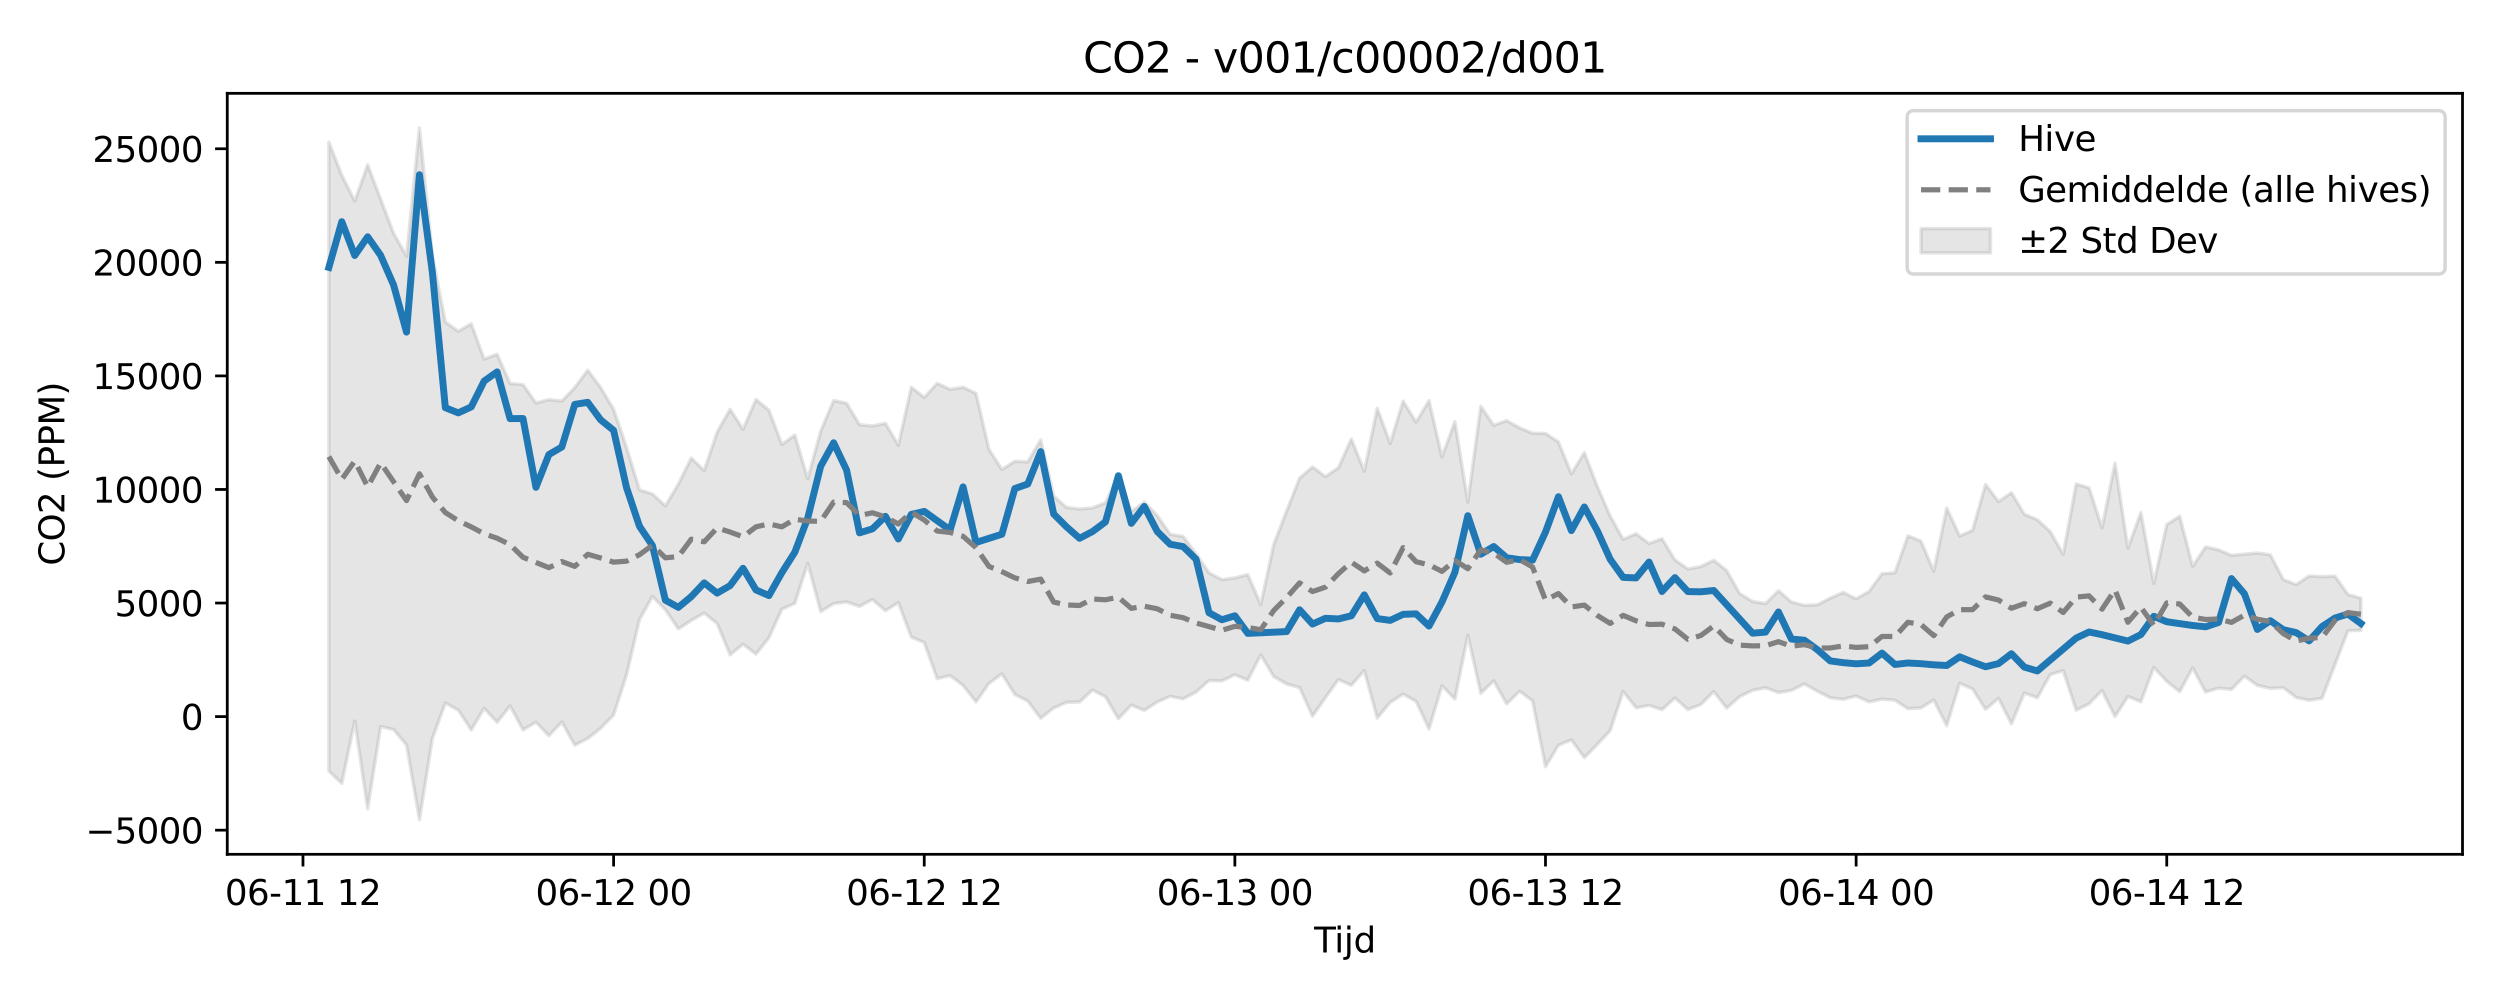 <?xml version="1.0" encoding="utf-8" standalone="no"?>
<!DOCTYPE svg PUBLIC "-//W3C//DTD SVG 1.1//EN"
  "http://www.w3.org/Graphics/SVG/1.1/DTD/svg11.dtd">
<svg xmlns:xlink="http://www.w3.org/1999/xlink" width="720pt" height="288pt" viewBox="0 0 720 288" xmlns="http://www.w3.org/2000/svg" version="1.1">
 <defs>
  <style type="text/css">*{stroke-linejoin: round; stroke-linecap: butt}</style>
 </defs>
 <g id="figure_1">
  <g id="patch_1">
   <path d="M 0 288 
L 720 288 
L 720 0 
L 0 0 
z
" style="fill: #ffffff"/>
  </g>
  <g id="axes_1">
   <g id="patch_2">
    <path d="M 65.45 246.04 
L 709.2 246.04 
L 709.2 26.88 
L 65.45 26.88 
z
" style="fill: #ffffff"/>
   </g>
   <g id="FillBetweenPolyCollection_1">
    <defs>
     <path id="m13aaf5b1a1" d="M 94.711 -247.084 
L 94.711 -65.918 
L 98.439 -62.377 
L 102.166 -80.333 
L 105.894 -55.052 
L 109.622 -78.747 
L 113.349 -77.89 
L 117.077 -73.462 
L 120.804 -51.922 
L 124.532 -75.314 
L 128.259 -85.537 
L 131.987 -83.473 
L 135.715 -77.763 
L 139.442 -84.006 
L 143.17 -79.97 
L 146.897 -84.716 
L 150.625 -77.764 
L 154.352 -80.022 
L 158.08 -76.121 
L 161.807 -80.06 
L 165.535 -73.392 
L 169.263 -75.325 
L 172.99 -78.253 
L 176.718 -82.076 
L 180.445 -93.628 
L 184.173 -109.582 
L 187.9 -116.199 
L 191.628 -112.401 
L 195.356 -106.861 
L 199.083 -109.323 
L 202.811 -111.422 
L 206.538 -108.403 
L 210.266 -99.4 
L 213.993 -102.468 
L 217.721 -99.605 
L 221.448 -104.348 
L 225.176 -112.559 
L 228.904 -114.226 
L 232.631 -125.763 
L 236.359 -111.861 
L 240.086 -114.158 
L 243.814 -114.635 
L 247.541 -113.351 
L 251.269 -115.337 
L 254.997 -112.126 
L 258.724 -114.434 
L 262.452 -104.517 
L 266.179 -102.96 
L 269.907 -92.546 
L 273.634 -93.426 
L 277.362 -90.605 
L 281.089 -85.852 
L 284.817 -91.156 
L 288.545 -93.935 
L 292.272 -88 
L 296 -86.084 
L 299.727 -81.133 
L 303.455 -84.089 
L 307.182 -85.719 
L 310.91 -85.806 
L 314.638 -89.26 
L 318.365 -87.35 
L 322.093 -81.02 
L 325.82 -84.928 
L 329.548 -83.389 
L 333.275 -85.815 
L 337.003 -87.47 
L 340.73 -86.709 
L 344.458 -88.673 
L 348.186 -92.017 
L 351.913 -91.918 
L 355.641 -93.65 
L 359.368 -92.106 
L 363.096 -99.384 
L 366.823 -93.152 
L 370.551 -91 
L 374.279 -89.979 
L 378.006 -81.743 
L 381.734 -87.083 
L 385.461 -92.281 
L 389.189 -90.618 
L 392.916 -94.88 
L 396.644 -81.193 
L 400.371 -85.711 
L 404.099 -88.088 
L 407.827 -86.03 
L 411.554 -78.039 
L 415.282 -90.488 
L 419.009 -86.664 
L 422.737 -105.007 
L 426.464 -88.302 
L 430.192 -91.924 
L 433.92 -85.277 
L 437.647 -88.922 
L 441.375 -86.153 
L 445.102 -67.174 
L 448.83 -73.383 
L 452.557 -74.892 
L 456.285 -69.812 
L 460.012 -73.576 
L 463.74 -77.588 
L 467.468 -88.86 
L 471.195 -84.129 
L 474.923 -84.845 
L 478.65 -83.608 
L 482.378 -86.991 
L 486.105 -83.638 
L 489.833 -85.095 
L 493.561 -88.839 
L 497.288 -84.049 
L 501.016 -87.36 
L 504.743 -89.186 
L 508.471 -89.91 
L 512.198 -88.537 
L 515.926 -89.158 
L 519.653 -91.02 
L 523.381 -88.941 
L 527.109 -87.038 
L 530.836 -86.593 
L 534.564 -87.544 
L 538.291 -85.847 
L 542.019 -86.647 
L 545.746 -86.333 
L 549.474 -83.908 
L 553.202 -84.115 
L 556.929 -86.384 
L 560.657 -78.989 
L 564.384 -91.227 
L 568.112 -89.542 
L 571.839 -83.698 
L 575.567 -86.874 
L 579.294 -79.53 
L 583.022 -88.419 
L 586.75 -87.036 
L 590.477 -93.706 
L 594.205 -94.864 
L 597.932 -83.464 
L 601.66 -85.297 
L 605.387 -89.111 
L 609.115 -81.626 
L 612.843 -87.419 
L 616.57 -85.896 
L 620.298 -95.778 
L 624.025 -91.775 
L 627.753 -88.793 
L 631.48 -95.64 
L 635.208 -88.687 
L 638.935 -89.819 
L 642.663 -89.436 
L 646.391 -93.258 
L 650.118 -90.607 
L 653.846 -89.743 
L 657.573 -89.959 
L 661.301 -87.125 
L 665.028 -86.317 
L 668.756 -86.894 
L 672.484 -96.61 
L 676.211 -106.344 
L 679.939 -106.469 
L 679.939 -115.722 
L 679.939 -115.722 
L 676.211 -116.786 
L 672.484 -122.058 
L 668.756 -121.923 
L 665.028 -122.112 
L 661.301 -119.626 
L 657.573 -121.109 
L 653.846 -128.236 
L 650.118 -128.733 
L 646.391 -128.402 
L 642.663 -128.068 
L 638.935 -129.637 
L 635.208 -130.486 
L 631.48 -124.897 
L 627.753 -139.328 
L 624.025 -136.921 
L 620.298 -119.97 
L 616.57 -140.374 
L 612.843 -130.153 
L 609.115 -154.627 
L 605.387 -136 
L 601.66 -147.479 
L 597.932 -148.599 
L 594.205 -128.343 
L 590.477 -134.89 
L 586.75 -138.319 
L 583.022 -139.885 
L 579.294 -146.1 
L 575.567 -143.522 
L 571.839 -148.479 
L 568.112 -135.285 
L 564.384 -133.621 
L 560.657 -141.666 
L 556.929 -123.486 
L 553.202 -132.225 
L 549.474 -133.659 
L 545.746 -123.028 
L 542.019 -122.77 
L 538.291 -117.657 
L 534.564 -115.537 
L 530.836 -117.383 
L 527.109 -115.732 
L 523.381 -113.814 
L 519.653 -113.663 
L 515.926 -114.634 
L 512.198 -117.864 
L 508.471 -114.157 
L 504.743 -114.784 
L 501.016 -117.046 
L 497.288 -123.642 
L 493.561 -126.641 
L 489.833 -124.828 
L 486.105 -124.122 
L 482.378 -126.747 
L 478.65 -132.857 
L 474.923 -131.445 
L 471.195 -134.278 
L 467.468 -132.677 
L 463.74 -139.334 
L 460.012 -147.962 
L 456.285 -157.642 
L 452.557 -151.518 
L 448.83 -160.73 
L 445.102 -163.168 
L 441.375 -163.23 
L 437.647 -164.769 
L 433.92 -166.846 
L 430.192 -165.514 
L 426.464 -170.999 
L 422.737 -143.413 
L 419.009 -166.572 
L 415.282 -156.401 
L 411.554 -172.619 
L 407.827 -166.411 
L 404.099 -172.47 
L 400.371 -160.25 
L 396.644 -170.432 
L 392.916 -152.278 
L 389.189 -161.564 
L 385.461 -153.286 
L 381.734 -150.733 
L 378.006 -153.52 
L 374.279 -150.276 
L 370.551 -140.821 
L 366.823 -131.189 
L 363.096 -113.87 
L 359.368 -122.503 
L 355.641 -121.568 
L 351.913 -121.054 
L 348.186 -123.007 
L 344.458 -128.507 
L 340.73 -133.512 
L 337.003 -134.12 
L 333.275 -139.537 
L 329.548 -143.435 
L 325.82 -140.661 
L 322.093 -151.005 
L 318.365 -143.186 
L 314.638 -141.726 
L 310.91 -141.413 
L 307.182 -141.834 
L 303.455 -145.138 
L 299.727 -161.298 
L 296 -154.956 
L 292.272 -155.154 
L 288.545 -152.784 
L 284.817 -158.591 
L 281.089 -174.696 
L 277.362 -176.474 
L 273.634 -175.873 
L 269.907 -177.599 
L 266.179 -173.524 
L 262.452 -176.474 
L 258.724 -159.741 
L 254.997 -166.097 
L 251.269 -165.314 
L 247.541 -165.696 
L 243.814 -171.871 
L 240.086 -172.621 
L 236.359 -163.842 
L 232.631 -150.121 
L 228.904 -162.709 
L 225.176 -159.987 
L 221.448 -169.859 
L 217.721 -172.95 
L 213.993 -164.363 
L 210.266 -170.148 
L 206.538 -163.514 
L 202.811 -152.488 
L 199.083 -156.099 
L 195.356 -148.55 
L 191.628 -142.303 
L 187.9 -145.733 
L 184.173 -146.905 
L 180.445 -159.127 
L 176.718 -170.131 
L 172.99 -176.36 
L 169.263 -181.396 
L 165.535 -176.375 
L 161.807 -172.488 
L 158.08 -172.912 
L 154.352 -171.931 
L 150.625 -177.231 
L 146.897 -177.567 
L 143.17 -186.008 
L 139.442 -184.556 
L 135.715 -194.751 
L 131.987 -192.574 
L 128.259 -195.245 
L 124.532 -214.364 
L 120.804 -251.158 
L 117.077 -214.205 
L 113.349 -220.811 
L 109.622 -230.649 
L 105.894 -240.54 
L 102.166 -230.106 
L 98.439 -237.512 
L 94.711 -247.084 
z
" style="stroke: #808080; stroke-opacity: 0.2"/>
    </defs>
    <g clip-path="url(#p0c3d840333)">
     <use xlink:href="#m13aaf5b1a1" x="0" y="288" style="fill: #808080; fill-opacity: 0.2; stroke: #808080; stroke-opacity: 0.2"/>
    </g>
   </g>
   <g id="matplotlib.axis_1">
    <g id="xtick_1">
     <g id="line2d_1">
      <defs>
       <path id="m1990aa543e" d="M 0 0 
L 0 3.5 
" style="stroke: #000000; stroke-width: 0.8"/>
      </defs>
      <g>
       <use xlink:href="#m1990aa543e" x="87.256" y="246.04" style="stroke: #000000; stroke-width: 0.8"/>
      </g>
     </g>
     <g id="text_1">
      <!-- 06-11 12 -->
      <g transform="translate(64.776 260.638) scale(0.1 -0.1)">
       <defs>
        <path id="DejaVuSans-30" d="M 2034 4250 
Q 1547 4250 1301 3770 
Q 1056 3291 1056 2328 
Q 1056 1369 1301 889 
Q 1547 409 2034 409 
Q 2525 409 2770 889 
Q 3016 1369 3016 2328 
Q 3016 3291 2770 3770 
Q 2525 4250 2034 4250 
z
M 2034 4750 
Q 2819 4750 3233 4129 
Q 3647 3509 3647 2328 
Q 3647 1150 3233 529 
Q 2819 -91 2034 -91 
Q 1250 -91 836 529 
Q 422 1150 422 2328 
Q 422 3509 836 4129 
Q 1250 4750 2034 4750 
z
" transform="scale(0.016)"/>
        <path id="DejaVuSans-36" d="M 2113 2584 
Q 1688 2584 1439 2293 
Q 1191 2003 1191 1497 
Q 1191 994 1439 701 
Q 1688 409 2113 409 
Q 2538 409 2786 701 
Q 3034 994 3034 1497 
Q 3034 2003 2786 2293 
Q 2538 2584 2113 2584 
z
M 3366 4563 
L 3366 3988 
Q 3128 4100 2886 4159 
Q 2644 4219 2406 4219 
Q 1781 4219 1451 3797 
Q 1122 3375 1075 2522 
Q 1259 2794 1537 2939 
Q 1816 3084 2150 3084 
Q 2853 3084 3261 2657 
Q 3669 2231 3669 1497 
Q 3669 778 3244 343 
Q 2819 -91 2113 -91 
Q 1303 -91 875 529 
Q 447 1150 447 2328 
Q 447 3434 972 4092 
Q 1497 4750 2381 4750 
Q 2619 4750 2861 4703 
Q 3103 4656 3366 4563 
z
" transform="scale(0.016)"/>
        <path id="DejaVuSans-2d" d="M 313 2009 
L 1997 2009 
L 1997 1497 
L 313 1497 
L 313 2009 
z
" transform="scale(0.016)"/>
        <path id="DejaVuSans-31" d="M 794 531 
L 1825 531 
L 1825 4091 
L 703 3866 
L 703 4441 
L 1819 4666 
L 2450 4666 
L 2450 531 
L 3481 531 
L 3481 0 
L 794 0 
L 794 531 
z
" transform="scale(0.016)"/>
        <path id="DejaVuSans-20" transform="scale(0.016)"/>
        <path id="DejaVuSans-32" d="M 1228 531 
L 3431 531 
L 3431 0 
L 469 0 
L 469 531 
Q 828 903 1448 1529 
Q 2069 2156 2228 2338 
Q 2531 2678 2651 2914 
Q 2772 3150 2772 3378 
Q 2772 3750 2511 3984 
Q 2250 4219 1831 4219 
Q 1534 4219 1204 4116 
Q 875 4013 500 3803 
L 500 4441 
Q 881 4594 1212 4672 
Q 1544 4750 1819 4750 
Q 2544 4750 2975 4387 
Q 3406 4025 3406 3419 
Q 3406 3131 3298 2873 
Q 3191 2616 2906 2266 
Q 2828 2175 2409 1742 
Q 1991 1309 1228 531 
z
" transform="scale(0.016)"/>
       </defs>
       <use xlink:href="#DejaVuSans-30"/>
       <use xlink:href="#DejaVuSans-36" transform="translate(63.623 0)"/>
       <use xlink:href="#DejaVuSans-2d" transform="translate(127.246 0)"/>
       <use xlink:href="#DejaVuSans-31" transform="translate(163.33 0)"/>
       <use xlink:href="#DejaVuSans-31" transform="translate(226.953 0)"/>
       <use xlink:href="#DejaVuSans-20" transform="translate(290.576 0)"/>
       <use xlink:href="#DejaVuSans-31" transform="translate(322.363 0)"/>
       <use xlink:href="#DejaVuSans-32" transform="translate(385.986 0)"/>
      </g>
     </g>
    </g>
    <g id="xtick_2">
     <g id="line2d_2">
      <g>
       <use xlink:href="#m1990aa543e" x="176.718" y="246.04" style="stroke: #000000; stroke-width: 0.8"/>
      </g>
     </g>
     <g id="text_2">
      <!-- 06-12 00 -->
      <g transform="translate(154.237 260.638) scale(0.1 -0.1)">
       <use xlink:href="#DejaVuSans-30"/>
       <use xlink:href="#DejaVuSans-36" transform="translate(63.623 0)"/>
       <use xlink:href="#DejaVuSans-2d" transform="translate(127.246 0)"/>
       <use xlink:href="#DejaVuSans-31" transform="translate(163.33 0)"/>
       <use xlink:href="#DejaVuSans-32" transform="translate(226.953 0)"/>
       <use xlink:href="#DejaVuSans-20" transform="translate(290.576 0)"/>
       <use xlink:href="#DejaVuSans-30" transform="translate(322.363 0)"/>
       <use xlink:href="#DejaVuSans-30" transform="translate(385.986 0)"/>
      </g>
     </g>
    </g>
    <g id="xtick_3">
     <g id="line2d_3">
      <g>
       <use xlink:href="#m1990aa543e" x="266.179" y="246.04" style="stroke: #000000; stroke-width: 0.8"/>
      </g>
     </g>
     <g id="text_3">
      <!-- 06-12 12 -->
      <g transform="translate(243.699 260.638) scale(0.1 -0.1)">
       <use xlink:href="#DejaVuSans-30"/>
       <use xlink:href="#DejaVuSans-36" transform="translate(63.623 0)"/>
       <use xlink:href="#DejaVuSans-2d" transform="translate(127.246 0)"/>
       <use xlink:href="#DejaVuSans-31" transform="translate(163.33 0)"/>
       <use xlink:href="#DejaVuSans-32" transform="translate(226.953 0)"/>
       <use xlink:href="#DejaVuSans-20" transform="translate(290.576 0)"/>
       <use xlink:href="#DejaVuSans-31" transform="translate(322.363 0)"/>
       <use xlink:href="#DejaVuSans-32" transform="translate(385.986 0)"/>
      </g>
     </g>
    </g>
    <g id="xtick_4">
     <g id="line2d_4">
      <g>
       <use xlink:href="#m1990aa543e" x="355.641" y="246.04" style="stroke: #000000; stroke-width: 0.8"/>
      </g>
     </g>
     <g id="text_4">
      <!-- 06-13 00 -->
      <g transform="translate(333.16 260.638) scale(0.1 -0.1)">
       <defs>
        <path id="DejaVuSans-33" d="M 2597 2516 
Q 3050 2419 3304 2112 
Q 3559 1806 3559 1356 
Q 3559 666 3084 287 
Q 2609 -91 1734 -91 
Q 1441 -91 1130 -33 
Q 819 25 488 141 
L 488 750 
Q 750 597 1062 519 
Q 1375 441 1716 441 
Q 2309 441 2620 675 
Q 2931 909 2931 1356 
Q 2931 1769 2642 2001 
Q 2353 2234 1838 2234 
L 1294 2234 
L 1294 2753 
L 1863 2753 
Q 2328 2753 2575 2939 
Q 2822 3125 2822 3475 
Q 2822 3834 2567 4026 
Q 2313 4219 1838 4219 
Q 1578 4219 1281 4162 
Q 984 4106 628 3988 
L 628 4550 
Q 988 4650 1302 4700 
Q 1616 4750 1894 4750 
Q 2613 4750 3031 4423 
Q 3450 4097 3450 3541 
Q 3450 3153 3228 2886 
Q 3006 2619 2597 2516 
z
" transform="scale(0.016)"/>
       </defs>
       <use xlink:href="#DejaVuSans-30"/>
       <use xlink:href="#DejaVuSans-36" transform="translate(63.623 0)"/>
       <use xlink:href="#DejaVuSans-2d" transform="translate(127.246 0)"/>
       <use xlink:href="#DejaVuSans-31" transform="translate(163.33 0)"/>
       <use xlink:href="#DejaVuSans-33" transform="translate(226.953 0)"/>
       <use xlink:href="#DejaVuSans-20" transform="translate(290.576 0)"/>
       <use xlink:href="#DejaVuSans-30" transform="translate(322.363 0)"/>
       <use xlink:href="#DejaVuSans-30" transform="translate(385.986 0)"/>
      </g>
     </g>
    </g>
    <g id="xtick_5">
     <g id="line2d_5">
      <g>
       <use xlink:href="#m1990aa543e" x="445.102" y="246.04" style="stroke: #000000; stroke-width: 0.8"/>
      </g>
     </g>
     <g id="text_5">
      <!-- 06-13 12 -->
      <g transform="translate(422.622 260.638) scale(0.1 -0.1)">
       <use xlink:href="#DejaVuSans-30"/>
       <use xlink:href="#DejaVuSans-36" transform="translate(63.623 0)"/>
       <use xlink:href="#DejaVuSans-2d" transform="translate(127.246 0)"/>
       <use xlink:href="#DejaVuSans-31" transform="translate(163.33 0)"/>
       <use xlink:href="#DejaVuSans-33" transform="translate(226.953 0)"/>
       <use xlink:href="#DejaVuSans-20" transform="translate(290.576 0)"/>
       <use xlink:href="#DejaVuSans-31" transform="translate(322.363 0)"/>
       <use xlink:href="#DejaVuSans-32" transform="translate(385.986 0)"/>
      </g>
     </g>
    </g>
    <g id="xtick_6">
     <g id="line2d_6">
      <g>
       <use xlink:href="#m1990aa543e" x="534.564" y="246.04" style="stroke: #000000; stroke-width: 0.8"/>
      </g>
     </g>
     <g id="text_6">
      <!-- 06-14 00 -->
      <g transform="translate(512.083 260.638) scale(0.1 -0.1)">
       <defs>
        <path id="DejaVuSans-34" d="M 2419 4116 
L 825 1625 
L 2419 1625 
L 2419 4116 
z
M 2253 4666 
L 3047 4666 
L 3047 1625 
L 3713 1625 
L 3713 1100 
L 3047 1100 
L 3047 0 
L 2419 0 
L 2419 1100 
L 313 1100 
L 313 1709 
L 2253 4666 
z
" transform="scale(0.016)"/>
       </defs>
       <use xlink:href="#DejaVuSans-30"/>
       <use xlink:href="#DejaVuSans-36" transform="translate(63.623 0)"/>
       <use xlink:href="#DejaVuSans-2d" transform="translate(127.246 0)"/>
       <use xlink:href="#DejaVuSans-31" transform="translate(163.33 0)"/>
       <use xlink:href="#DejaVuSans-34" transform="translate(226.953 0)"/>
       <use xlink:href="#DejaVuSans-20" transform="translate(290.576 0)"/>
       <use xlink:href="#DejaVuSans-30" transform="translate(322.363 0)"/>
       <use xlink:href="#DejaVuSans-30" transform="translate(385.986 0)"/>
      </g>
     </g>
    </g>
    <g id="xtick_7">
     <g id="line2d_7">
      <g>
       <use xlink:href="#m1990aa543e" x="624.025" y="246.04" style="stroke: #000000; stroke-width: 0.8"/>
      </g>
     </g>
     <g id="text_7">
      <!-- 06-14 12 -->
      <g transform="translate(601.545 260.638) scale(0.1 -0.1)">
       <use xlink:href="#DejaVuSans-30"/>
       <use xlink:href="#DejaVuSans-36" transform="translate(63.623 0)"/>
       <use xlink:href="#DejaVuSans-2d" transform="translate(127.246 0)"/>
       <use xlink:href="#DejaVuSans-31" transform="translate(163.33 0)"/>
       <use xlink:href="#DejaVuSans-34" transform="translate(226.953 0)"/>
       <use xlink:href="#DejaVuSans-20" transform="translate(290.576 0)"/>
       <use xlink:href="#DejaVuSans-31" transform="translate(322.363 0)"/>
       <use xlink:href="#DejaVuSans-32" transform="translate(385.986 0)"/>
      </g>
     </g>
    </g>
    <g id="text_8">
     <!-- Tijd -->
     <g transform="translate(378.475 274.317) scale(0.1 -0.1)">
      <defs>
       <path id="DejaVuSans-54" d="M -19 4666 
L 3928 4666 
L 3928 4134 
L 2272 4134 
L 2272 0 
L 1638 0 
L 1638 4134 
L -19 4134 
L -19 4666 
z
" transform="scale(0.016)"/>
       <path id="DejaVuSans-69" d="M 603 3500 
L 1178 3500 
L 1178 0 
L 603 0 
L 603 3500 
z
M 603 4863 
L 1178 4863 
L 1178 4134 
L 603 4134 
L 603 4863 
z
" transform="scale(0.016)"/>
       <path id="DejaVuSans-6a" d="M 603 3500 
L 1178 3500 
L 1178 -63 
Q 1178 -731 923 -1031 
Q 669 -1331 103 -1331 
L -116 -1331 
L -116 -844 
L 38 -844 
Q 366 -844 484 -692 
Q 603 -541 603 -63 
L 603 3500 
z
M 603 4863 
L 1178 4863 
L 1178 4134 
L 603 4134 
L 603 4863 
z
" transform="scale(0.016)"/>
       <path id="DejaVuSans-64" d="M 2906 2969 
L 2906 4863 
L 3481 4863 
L 3481 0 
L 2906 0 
L 2906 525 
Q 2725 213 2448 61 
Q 2172 -91 1784 -91 
Q 1150 -91 751 415 
Q 353 922 353 1747 
Q 353 2572 751 3078 
Q 1150 3584 1784 3584 
Q 2172 3584 2448 3432 
Q 2725 3281 2906 2969 
z
M 947 1747 
Q 947 1113 1208 752 
Q 1469 391 1925 391 
Q 2381 391 2643 752 
Q 2906 1113 2906 1747 
Q 2906 2381 2643 2742 
Q 2381 3103 1925 3103 
Q 1469 3103 1208 2742 
Q 947 2381 947 1747 
z
" transform="scale(0.016)"/>
      </defs>
      <use xlink:href="#DejaVuSans-54"/>
      <use xlink:href="#DejaVuSans-69" transform="translate(57.959 0)"/>
      <use xlink:href="#DejaVuSans-6a" transform="translate(85.742 0)"/>
      <use xlink:href="#DejaVuSans-64" transform="translate(113.525 0)"/>
     </g>
    </g>
   </g>
   <g id="matplotlib.axis_2">
    <g id="ytick_1">
     <g id="line2d_8">
      <defs>
       <path id="m925ef747de" d="M 0 0 
L -3.5 0 
" style="stroke: #000000; stroke-width: 0.8"/>
      </defs>
      <g>
       <use xlink:href="#m925ef747de" x="65.45" y="239.087" style="stroke: #000000; stroke-width: 0.8"/>
      </g>
     </g>
     <g id="text_9">
      <!-- −5000 -->
      <g transform="translate(24.62 242.886) scale(0.1 -0.1)">
       <defs>
        <path id="DejaVuSans-2212" d="M 678 2272 
L 4684 2272 
L 4684 1741 
L 678 1741 
L 678 2272 
z
" transform="scale(0.016)"/>
        <path id="DejaVuSans-35" d="M 691 4666 
L 3169 4666 
L 3169 4134 
L 1269 4134 
L 1269 2991 
Q 1406 3038 1543 3061 
Q 1681 3084 1819 3084 
Q 2600 3084 3056 2656 
Q 3513 2228 3513 1497 
Q 3513 744 3044 326 
Q 2575 -91 1722 -91 
Q 1428 -91 1123 -41 
Q 819 9 494 109 
L 494 744 
Q 775 591 1075 516 
Q 1375 441 1709 441 
Q 2250 441 2565 725 
Q 2881 1009 2881 1497 
Q 2881 1984 2565 2268 
Q 2250 2553 1709 2553 
Q 1456 2553 1204 2497 
Q 953 2441 691 2322 
L 691 4666 
z
" transform="scale(0.016)"/>
       </defs>
       <use xlink:href="#DejaVuSans-2212"/>
       <use xlink:href="#DejaVuSans-35" transform="translate(83.789 0)"/>
       <use xlink:href="#DejaVuSans-30" transform="translate(147.412 0)"/>
       <use xlink:href="#DejaVuSans-30" transform="translate(211.035 0)"/>
       <use xlink:href="#DejaVuSans-30" transform="translate(274.658 0)"/>
      </g>
     </g>
    </g>
    <g id="ytick_2">
     <g id="line2d_9">
      <g>
       <use xlink:href="#m925ef747de" x="65.45" y="206.38" style="stroke: #000000; stroke-width: 0.8"/>
      </g>
     </g>
     <g id="text_10">
      <!-- 0 -->
      <g transform="translate(52.087 210.18) scale(0.1 -0.1)">
       <use xlink:href="#DejaVuSans-30"/>
      </g>
     </g>
    </g>
    <g id="ytick_3">
     <g id="line2d_10">
      <g>
       <use xlink:href="#m925ef747de" x="65.45" y="173.674" style="stroke: #000000; stroke-width: 0.8"/>
      </g>
     </g>
     <g id="text_11">
      <!-- 5000 -->
      <g transform="translate(33 177.473) scale(0.1 -0.1)">
       <use xlink:href="#DejaVuSans-35"/>
       <use xlink:href="#DejaVuSans-30" transform="translate(63.623 0)"/>
       <use xlink:href="#DejaVuSans-30" transform="translate(127.246 0)"/>
       <use xlink:href="#DejaVuSans-30" transform="translate(190.869 0)"/>
      </g>
     </g>
    </g>
    <g id="ytick_4">
     <g id="line2d_11">
      <g>
       <use xlink:href="#m925ef747de" x="65.45" y="140.967" style="stroke: #000000; stroke-width: 0.8"/>
      </g>
     </g>
     <g id="text_12">
      <!-- 10000 -->
      <g transform="translate(26.637 144.766) scale(0.1 -0.1)">
       <use xlink:href="#DejaVuSans-31"/>
       <use xlink:href="#DejaVuSans-30" transform="translate(63.623 0)"/>
       <use xlink:href="#DejaVuSans-30" transform="translate(127.246 0)"/>
       <use xlink:href="#DejaVuSans-30" transform="translate(190.869 0)"/>
       <use xlink:href="#DejaVuSans-30" transform="translate(254.492 0)"/>
      </g>
     </g>
    </g>
    <g id="ytick_5">
     <g id="line2d_12">
      <g>
       <use xlink:href="#m925ef747de" x="65.45" y="108.26" style="stroke: #000000; stroke-width: 0.8"/>
      </g>
     </g>
     <g id="text_13">
      <!-- 15000 -->
      <g transform="translate(26.637 112.06) scale(0.1 -0.1)">
       <use xlink:href="#DejaVuSans-31"/>
       <use xlink:href="#DejaVuSans-35" transform="translate(63.623 0)"/>
       <use xlink:href="#DejaVuSans-30" transform="translate(127.246 0)"/>
       <use xlink:href="#DejaVuSans-30" transform="translate(190.869 0)"/>
       <use xlink:href="#DejaVuSans-30" transform="translate(254.492 0)"/>
      </g>
     </g>
    </g>
    <g id="ytick_6">
     <g id="line2d_13">
      <g>
       <use xlink:href="#m925ef747de" x="65.45" y="75.554" style="stroke: #000000; stroke-width: 0.8"/>
      </g>
     </g>
     <g id="text_14">
      <!-- 20000 -->
      <g transform="translate(26.637 79.353) scale(0.1 -0.1)">
       <use xlink:href="#DejaVuSans-32"/>
       <use xlink:href="#DejaVuSans-30" transform="translate(63.623 0)"/>
       <use xlink:href="#DejaVuSans-30" transform="translate(127.246 0)"/>
       <use xlink:href="#DejaVuSans-30" transform="translate(190.869 0)"/>
       <use xlink:href="#DejaVuSans-30" transform="translate(254.492 0)"/>
      </g>
     </g>
    </g>
    <g id="ytick_7">
     <g id="line2d_14">
      <g>
       <use xlink:href="#m925ef747de" x="65.45" y="42.847" style="stroke: #000000; stroke-width: 0.8"/>
      </g>
     </g>
     <g id="text_15">
      <!-- 25000 -->
      <g transform="translate(26.637 46.646) scale(0.1 -0.1)">
       <use xlink:href="#DejaVuSans-32"/>
       <use xlink:href="#DejaVuSans-35" transform="translate(63.623 0)"/>
       <use xlink:href="#DejaVuSans-30" transform="translate(127.246 0)"/>
       <use xlink:href="#DejaVuSans-30" transform="translate(190.869 0)"/>
       <use xlink:href="#DejaVuSans-30" transform="translate(254.492 0)"/>
      </g>
     </g>
    </g>
    <g id="text_16">
     <!-- CO2 (PPM) -->
     <g transform="translate(18.541 162.903) rotate(-90) scale(0.1 -0.1)">
      <defs>
       <path id="DejaVuSans-43" d="M 4122 4306 
L 4122 3641 
Q 3803 3938 3442 4084 
Q 3081 4231 2675 4231 
Q 1875 4231 1450 3742 
Q 1025 3253 1025 2328 
Q 1025 1406 1450 917 
Q 1875 428 2675 428 
Q 3081 428 3442 575 
Q 3803 722 4122 1019 
L 4122 359 
Q 3791 134 3420 21 
Q 3050 -91 2638 -91 
Q 1578 -91 968 557 
Q 359 1206 359 2328 
Q 359 3453 968 4101 
Q 1578 4750 2638 4750 
Q 3056 4750 3426 4639 
Q 3797 4528 4122 4306 
z
" transform="scale(0.016)"/>
       <path id="DejaVuSans-4f" d="M 2522 4238 
Q 1834 4238 1429 3725 
Q 1025 3213 1025 2328 
Q 1025 1447 1429 934 
Q 1834 422 2522 422 
Q 3209 422 3611 934 
Q 4013 1447 4013 2328 
Q 4013 3213 3611 3725 
Q 3209 4238 2522 4238 
z
M 2522 4750 
Q 3503 4750 4090 4092 
Q 4678 3434 4678 2328 
Q 4678 1225 4090 567 
Q 3503 -91 2522 -91 
Q 1538 -91 948 565 
Q 359 1222 359 2328 
Q 359 3434 948 4092 
Q 1538 4750 2522 4750 
z
" transform="scale(0.016)"/>
       <path id="DejaVuSans-28" d="M 1984 4856 
Q 1566 4138 1362 3434 
Q 1159 2731 1159 2009 
Q 1159 1288 1364 580 
Q 1569 -128 1984 -844 
L 1484 -844 
Q 1016 -109 783 600 
Q 550 1309 550 2009 
Q 550 2706 781 3412 
Q 1013 4119 1484 4856 
L 1984 4856 
z
" transform="scale(0.016)"/>
       <path id="DejaVuSans-50" d="M 1259 4147 
L 1259 2394 
L 2053 2394 
Q 2494 2394 2734 2622 
Q 2975 2850 2975 3272 
Q 2975 3691 2734 3919 
Q 2494 4147 2053 4147 
L 1259 4147 
z
M 628 4666 
L 2053 4666 
Q 2838 4666 3239 4311 
Q 3641 3956 3641 3272 
Q 3641 2581 3239 2228 
Q 2838 1875 2053 1875 
L 1259 1875 
L 1259 0 
L 628 0 
L 628 4666 
z
" transform="scale(0.016)"/>
       <path id="DejaVuSans-4d" d="M 628 4666 
L 1569 4666 
L 2759 1491 
L 3956 4666 
L 4897 4666 
L 4897 0 
L 4281 0 
L 4281 4097 
L 3078 897 
L 2444 897 
L 1241 4097 
L 1241 0 
L 628 0 
L 628 4666 
z
" transform="scale(0.016)"/>
       <path id="DejaVuSans-29" d="M 513 4856 
L 1013 4856 
Q 1481 4119 1714 3412 
Q 1947 2706 1947 2009 
Q 1947 1309 1714 600 
Q 1481 -109 1013 -844 
L 513 -844 
Q 928 -128 1133 580 
Q 1338 1288 1338 2009 
Q 1338 2731 1133 3434 
Q 928 4138 513 4856 
z
" transform="scale(0.016)"/>
      </defs>
      <use xlink:href="#DejaVuSans-43"/>
      <use xlink:href="#DejaVuSans-4f" transform="translate(69.824 0)"/>
      <use xlink:href="#DejaVuSans-32" transform="translate(148.535 0)"/>
      <use xlink:href="#DejaVuSans-20" transform="translate(212.158 0)"/>
      <use xlink:href="#DejaVuSans-28" transform="translate(243.945 0)"/>
      <use xlink:href="#DejaVuSans-50" transform="translate(282.959 0)"/>
      <use xlink:href="#DejaVuSans-50" transform="translate(343.262 0)"/>
      <use xlink:href="#DejaVuSans-4d" transform="translate(403.564 0)"/>
      <use xlink:href="#DejaVuSans-29" transform="translate(489.844 0)"/>
     </g>
    </g>
   </g>
   <g id="line2d_15">
    <path d="M 94.711 77.019 
L 98.439 63.848 
L 102.166 73.578 
L 105.894 68.201 
L 109.622 73.549 
L 113.349 82.073 
L 117.077 95.646 
L 120.804 50.326 
L 124.532 78.563 
L 128.259 117.425 
L 131.987 118.91 
L 135.715 117.183 
L 139.442 109.742 
L 143.17 107.106 
L 146.897 120.567 
L 150.625 120.536 
L 154.352 140.346 
L 158.08 130.911 
L 161.807 128.737 
L 165.535 116.463 
L 169.263 115.872 
L 172.99 120.924 
L 176.718 123.938 
L 180.445 140.444 
L 184.173 151.577 
L 187.9 157.122 
L 191.628 172.854 
L 195.356 174.917 
L 199.083 171.822 
L 202.811 167.868 
L 206.538 170.815 
L 210.266 168.653 
L 213.993 163.665 
L 217.721 169.899 
L 221.448 171.53 
L 225.176 164.921 
L 228.904 159.047 
L 232.631 149.18 
L 236.359 134.269 
L 240.086 127.521 
L 243.814 135.377 
L 247.541 153.461 
L 251.269 152.306 
L 254.997 148.705 
L 258.724 155.227 
L 262.452 148.143 
L 266.179 147.286 
L 273.634 152.624 
L 277.362 140.225 
L 281.089 156.231 
L 288.545 153.857 
L 292.272 140.702 
L 296 139.401 
L 299.727 130.072 
L 303.455 148.032 
L 307.182 151.757 
L 310.91 155.034 
L 314.638 153.088 
L 318.365 150.304 
L 322.093 137.019 
L 325.82 150.722 
L 329.548 145.862 
L 333.275 153.049 
L 337.003 156.749 
L 340.73 157.412 
L 344.458 161.038 
L 348.186 176.46 
L 351.913 178.492 
L 355.641 177.343 
L 359.368 182.419 
L 370.551 181.896 
L 374.279 175.623 
L 378.006 179.728 
L 381.734 178.069 
L 385.461 178.255 
L 389.189 177.337 
L 392.916 171.325 
L 396.644 178.148 
L 400.371 178.668 
L 404.099 176.925 
L 407.827 176.787 
L 411.554 180.303 
L 415.282 173.364 
L 419.009 164.823 
L 422.737 148.522 
L 426.464 159.616 
L 430.192 157.396 
L 433.92 160.637 
L 437.647 161.164 
L 441.375 161.33 
L 445.102 153.235 
L 448.83 143.056 
L 452.557 152.81 
L 456.285 146.008 
L 460.012 152.846 
L 463.74 161.078 
L 467.468 166.288 
L 471.195 166.435 
L 474.923 161.876 
L 478.65 170.351 
L 482.378 166.357 
L 486.105 170.368 
L 489.833 170.436 
L 493.561 170.066 
L 504.743 182.358 
L 508.471 182.051 
L 512.198 176.253 
L 515.926 184.053 
L 519.653 184.377 
L 523.381 187.088 
L 527.109 190.341 
L 530.836 190.84 
L 534.564 191.172 
L 538.291 190.949 
L 542.019 188.089 
L 545.746 191.368 
L 549.474 190.943 
L 553.202 191.139 
L 556.929 191.466 
L 560.657 191.669 
L 564.384 189.164 
L 568.112 190.655 
L 571.839 192.026 
L 575.567 191.119 
L 579.294 188.274 
L 583.022 192.138 
L 586.75 193.232 
L 597.932 183.763 
L 601.66 182.014 
L 605.387 182.786 
L 612.843 184.624 
L 616.57 182.757 
L 620.298 177.509 
L 624.025 179.064 
L 631.48 180.14 
L 635.208 180.525 
L 638.935 179.271 
L 642.663 166.638 
L 646.391 171.005 
L 650.118 181.279 
L 653.846 178.76 
L 657.573 181.347 
L 661.301 182.194 
L 665.028 184.572 
L 668.756 180.448 
L 672.484 177.995 
L 676.211 176.843 
L 679.939 179.561 
L 679.939 179.561 
" clip-path="url(#p0c3d840333)" style="fill: none; stroke: #1f77b4; stroke-width: 2; stroke-linecap: square"/>
   </g>
   <g id="line2d_16">
    <path d="M 94.711 131.499 
L 98.439 138.055 
L 102.166 132.781 
L 105.894 140.204 
L 109.622 133.302 
L 117.077 144.167 
L 120.804 136.46 
L 124.532 143.161 
L 128.259 147.609 
L 131.987 149.976 
L 135.715 151.743 
L 139.442 153.719 
L 143.17 155.011 
L 146.897 156.859 
L 150.625 160.502 
L 158.08 163.483 
L 161.807 161.726 
L 165.535 163.117 
L 169.263 159.639 
L 172.99 160.693 
L 176.718 161.896 
L 180.445 161.622 
L 184.173 159.756 
L 187.9 157.034 
L 191.628 160.648 
L 195.356 160.294 
L 199.083 155.289 
L 202.811 156.045 
L 206.538 152.042 
L 210.266 153.226 
L 213.993 154.584 
L 217.721 151.723 
L 221.448 150.896 
L 225.176 151.727 
L 228.904 149.532 
L 232.631 150.058 
L 236.359 150.148 
L 240.086 144.61 
L 243.814 144.747 
L 247.541 148.476 
L 251.269 147.675 
L 254.997 148.888 
L 258.724 150.912 
L 262.452 147.504 
L 266.179 149.758 
L 269.907 152.927 
L 273.634 153.351 
L 277.362 154.461 
L 281.089 157.726 
L 284.817 163.126 
L 288.545 164.641 
L 292.272 166.423 
L 296 167.48 
L 299.727 166.785 
L 303.455 173.386 
L 307.182 174.224 
L 310.91 174.391 
L 314.638 172.507 
L 318.365 172.732 
L 322.093 171.987 
L 325.82 175.205 
L 329.548 174.588 
L 333.275 175.324 
L 337.003 177.205 
L 340.73 177.889 
L 344.458 179.41 
L 351.913 181.514 
L 355.641 180.391 
L 359.368 180.696 
L 363.096 181.373 
L 366.823 175.83 
L 370.551 172.089 
L 374.279 167.873 
L 378.006 170.368 
L 381.734 169.092 
L 385.461 165.217 
L 389.189 161.909 
L 392.916 164.421 
L 396.644 162.188 
L 400.371 165.019 
L 404.099 157.721 
L 407.827 161.78 
L 411.554 162.671 
L 415.282 164.555 
L 419.009 161.382 
L 422.737 163.79 
L 426.464 158.35 
L 430.192 159.281 
L 433.92 161.938 
L 437.647 161.155 
L 441.375 163.309 
L 445.102 172.829 
L 448.83 170.944 
L 452.557 174.795 
L 456.285 174.273 
L 460.012 177.231 
L 463.74 179.539 
L 467.468 177.232 
L 471.195 178.796 
L 474.923 179.855 
L 478.65 179.767 
L 482.378 181.131 
L 486.105 184.12 
L 489.833 183.039 
L 493.561 180.26 
L 497.288 184.155 
L 501.016 185.797 
L 504.743 186.015 
L 508.471 185.967 
L 512.198 184.799 
L 515.926 186.104 
L 519.653 185.659 
L 523.381 186.622 
L 527.109 186.615 
L 530.836 186.012 
L 534.564 186.459 
L 538.291 186.248 
L 542.019 183.292 
L 545.746 183.319 
L 549.474 179.217 
L 553.202 179.83 
L 556.929 183.065 
L 560.657 177.672 
L 564.384 175.576 
L 568.112 175.586 
L 571.839 171.911 
L 575.567 172.802 
L 579.294 175.185 
L 583.022 173.848 
L 586.75 175.323 
L 590.477 173.702 
L 594.205 176.397 
L 597.932 171.969 
L 601.66 171.612 
L 605.387 175.445 
L 609.115 169.874 
L 612.843 179.214 
L 616.57 174.865 
L 620.298 180.126 
L 624.025 173.652 
L 627.753 173.939 
L 631.48 177.732 
L 635.208 178.413 
L 638.935 178.272 
L 642.663 179.248 
L 646.391 177.17 
L 650.118 178.33 
L 653.846 179.011 
L 657.573 182.466 
L 661.301 184.624 
L 665.028 183.785 
L 668.756 183.592 
L 672.484 178.666 
L 676.211 176.435 
L 679.939 176.904 
L 679.939 176.904 
" clip-path="url(#p0c3d840333)" style="fill: none; stroke-dasharray: 5.55,2.4; stroke-dashoffset: 0; stroke: #808080; stroke-width: 1.5"/>
   </g>
   <g id="patch_3">
    <path d="M 65.45 246.04 
L 65.45 26.88 
" style="fill: none; stroke: #000000; stroke-width: 0.8; stroke-linejoin: miter; stroke-linecap: square"/>
   </g>
   <g id="patch_4">
    <path d="M 709.2 246.04 
L 709.2 26.88 
" style="fill: none; stroke: #000000; stroke-width: 0.8; stroke-linejoin: miter; stroke-linecap: square"/>
   </g>
   <g id="patch_5">
    <path d="M 65.45 246.04 
L 709.2 246.04 
" style="fill: none; stroke: #000000; stroke-width: 0.8; stroke-linejoin: miter; stroke-linecap: square"/>
   </g>
   <g id="patch_6">
    <path d="M 65.45 26.88 
L 709.2 26.88 
" style="fill: none; stroke: #000000; stroke-width: 0.8; stroke-linejoin: miter; stroke-linecap: square"/>
   </g>
   <g id="text_17">
    <!-- CO2 - v001/c00002/d001 -->
    <g transform="translate(311.922 20.88) scale(0.12 -0.12)">
     <defs>
      <path id="DejaVuSans-76" d="M 191 3500 
L 800 3500 
L 1894 563 
L 2988 3500 
L 3597 3500 
L 2284 0 
L 1503 0 
L 191 3500 
z
" transform="scale(0.016)"/>
      <path id="DejaVuSans-2f" d="M 1625 4666 
L 2156 4666 
L 531 -594 
L 0 -594 
L 1625 4666 
z
" transform="scale(0.016)"/>
      <path id="DejaVuSans-63" d="M 3122 3366 
L 3122 2828 
Q 2878 2963 2633 3030 
Q 2388 3097 2138 3097 
Q 1578 3097 1268 2742 
Q 959 2388 959 1747 
Q 959 1106 1268 751 
Q 1578 397 2138 397 
Q 2388 397 2633 464 
Q 2878 531 3122 666 
L 3122 134 
Q 2881 22 2623 -34 
Q 2366 -91 2075 -91 
Q 1284 -91 818 406 
Q 353 903 353 1747 
Q 353 2603 823 3093 
Q 1294 3584 2113 3584 
Q 2378 3584 2631 3529 
Q 2884 3475 3122 3366 
z
" transform="scale(0.016)"/>
     </defs>
     <use xlink:href="#DejaVuSans-43"/>
     <use xlink:href="#DejaVuSans-4f" transform="translate(69.824 0)"/>
     <use xlink:href="#DejaVuSans-32" transform="translate(148.535 0)"/>
     <use xlink:href="#DejaVuSans-20" transform="translate(212.158 0)"/>
     <use xlink:href="#DejaVuSans-2d" transform="translate(243.945 0)"/>
     <use xlink:href="#DejaVuSans-20" transform="translate(280.029 0)"/>
     <use xlink:href="#DejaVuSans-76" transform="translate(311.816 0)"/>
     <use xlink:href="#DejaVuSans-30" transform="translate(370.996 0)"/>
     <use xlink:href="#DejaVuSans-30" transform="translate(434.619 0)"/>
     <use xlink:href="#DejaVuSans-31" transform="translate(498.242 0)"/>
     <use xlink:href="#DejaVuSans-2f" transform="translate(561.865 0)"/>
     <use xlink:href="#DejaVuSans-63" transform="translate(595.557 0)"/>
     <use xlink:href="#DejaVuSans-30" transform="translate(650.537 0)"/>
     <use xlink:href="#DejaVuSans-30" transform="translate(714.16 0)"/>
     <use xlink:href="#DejaVuSans-30" transform="translate(777.783 0)"/>
     <use xlink:href="#DejaVuSans-30" transform="translate(841.406 0)"/>
     <use xlink:href="#DejaVuSans-32" transform="translate(905.029 0)"/>
     <use xlink:href="#DejaVuSans-2f" transform="translate(968.652 0)"/>
     <use xlink:href="#DejaVuSans-64" transform="translate(1002.344 0)"/>
     <use xlink:href="#DejaVuSans-30" transform="translate(1065.82 0)"/>
     <use xlink:href="#DejaVuSans-30" transform="translate(1129.443 0)"/>
     <use xlink:href="#DejaVuSans-31" transform="translate(1193.066 0)"/>
    </g>
   </g>
   <g id="legend_1">
    <g id="patch_7">
     <path d="M 551.256 78.914 
L 702.2 78.914 
Q 704.2 78.914 704.2 76.914 
L 704.2 33.88 
Q 704.2 31.88 702.2 31.88 
L 551.256 31.88 
Q 549.256 31.88 549.256 33.88 
L 549.256 76.914 
Q 549.256 78.914 551.256 78.914 
z
" style="fill: #ffffff; opacity: 0.8; stroke: #cccccc; stroke-linejoin: miter"/>
    </g>
    <g id="line2d_17">
     <path d="M 553.256 39.978 
L 563.256 39.978 
L 573.256 39.978 
" style="fill: none; stroke: #1f77b4; stroke-width: 2; stroke-linecap: square"/>
    </g>
    <g id="text_18">
     <!-- Hive -->
     <g transform="translate(581.256 43.478) scale(0.1 -0.1)">
      <defs>
       <path id="DejaVuSans-48" d="M 628 4666 
L 1259 4666 
L 1259 2753 
L 3553 2753 
L 3553 4666 
L 4184 4666 
L 4184 0 
L 3553 0 
L 3553 2222 
L 1259 2222 
L 1259 0 
L 628 0 
L 628 4666 
z
" transform="scale(0.016)"/>
       <path id="DejaVuSans-65" d="M 3597 1894 
L 3597 1613 
L 953 1613 
Q 991 1019 1311 708 
Q 1631 397 2203 397 
Q 2534 397 2845 478 
Q 3156 559 3463 722 
L 3463 178 
Q 3153 47 2828 -22 
Q 2503 -91 2169 -91 
Q 1331 -91 842 396 
Q 353 884 353 1716 
Q 353 2575 817 3079 
Q 1281 3584 2069 3584 
Q 2775 3584 3186 3129 
Q 3597 2675 3597 1894 
z
M 3022 2063 
Q 3016 2534 2758 2815 
Q 2500 3097 2075 3097 
Q 1594 3097 1305 2825 
Q 1016 2553 972 2059 
L 3022 2063 
z
" transform="scale(0.016)"/>
      </defs>
      <use xlink:href="#DejaVuSans-48"/>
      <use xlink:href="#DejaVuSans-69" transform="translate(75.195 0)"/>
      <use xlink:href="#DejaVuSans-76" transform="translate(102.979 0)"/>
      <use xlink:href="#DejaVuSans-65" transform="translate(162.158 0)"/>
     </g>
    </g>
    <g id="line2d_18">
     <path d="M 553.256 54.657 
L 563.256 54.657 
L 573.256 54.657 
" style="fill: none; stroke-dasharray: 5.55,2.4; stroke-dashoffset: 0; stroke: #808080; stroke-width: 1.5"/>
    </g>
    <g id="text_19">
     <!-- Gemiddelde (alle hives) -->
     <g transform="translate(581.256 58.157) scale(0.1 -0.1)">
      <defs>
       <path id="DejaVuSans-47" d="M 3809 666 
L 3809 1919 
L 2778 1919 
L 2778 2438 
L 4434 2438 
L 4434 434 
Q 4069 175 3628 42 
Q 3188 -91 2688 -91 
Q 1594 -91 976 548 
Q 359 1188 359 2328 
Q 359 3472 976 4111 
Q 1594 4750 2688 4750 
Q 3144 4750 3555 4637 
Q 3966 4525 4313 4306 
L 4313 3634 
Q 3963 3931 3569 4081 
Q 3175 4231 2741 4231 
Q 1884 4231 1454 3753 
Q 1025 3275 1025 2328 
Q 1025 1384 1454 906 
Q 1884 428 2741 428 
Q 3075 428 3337 486 
Q 3600 544 3809 666 
z
" transform="scale(0.016)"/>
       <path id="DejaVuSans-6d" d="M 3328 2828 
Q 3544 3216 3844 3400 
Q 4144 3584 4550 3584 
Q 5097 3584 5394 3201 
Q 5691 2819 5691 2113 
L 5691 0 
L 5113 0 
L 5113 2094 
Q 5113 2597 4934 2840 
Q 4756 3084 4391 3084 
Q 3944 3084 3684 2787 
Q 3425 2491 3425 1978 
L 3425 0 
L 2847 0 
L 2847 2094 
Q 2847 2600 2669 2842 
Q 2491 3084 2119 3084 
Q 1678 3084 1418 2786 
Q 1159 2488 1159 1978 
L 1159 0 
L 581 0 
L 581 3500 
L 1159 3500 
L 1159 2956 
Q 1356 3278 1631 3431 
Q 1906 3584 2284 3584 
Q 2666 3584 2933 3390 
Q 3200 3197 3328 2828 
z
" transform="scale(0.016)"/>
       <path id="DejaVuSans-6c" d="M 603 4863 
L 1178 4863 
L 1178 0 
L 603 0 
L 603 4863 
z
" transform="scale(0.016)"/>
       <path id="DejaVuSans-61" d="M 2194 1759 
Q 1497 1759 1228 1600 
Q 959 1441 959 1056 
Q 959 750 1161 570 
Q 1363 391 1709 391 
Q 2188 391 2477 730 
Q 2766 1069 2766 1631 
L 2766 1759 
L 2194 1759 
z
M 3341 1997 
L 3341 0 
L 2766 0 
L 2766 531 
Q 2569 213 2275 61 
Q 1981 -91 1556 -91 
Q 1019 -91 701 211 
Q 384 513 384 1019 
Q 384 1609 779 1909 
Q 1175 2209 1959 2209 
L 2766 2209 
L 2766 2266 
Q 2766 2663 2505 2880 
Q 2244 3097 1772 3097 
Q 1472 3097 1187 3025 
Q 903 2953 641 2809 
L 641 3341 
Q 956 3463 1253 3523 
Q 1550 3584 1831 3584 
Q 2591 3584 2966 3190 
Q 3341 2797 3341 1997 
z
" transform="scale(0.016)"/>
       <path id="DejaVuSans-68" d="M 3513 2113 
L 3513 0 
L 2938 0 
L 2938 2094 
Q 2938 2591 2744 2837 
Q 2550 3084 2163 3084 
Q 1697 3084 1428 2787 
Q 1159 2491 1159 1978 
L 1159 0 
L 581 0 
L 581 4863 
L 1159 4863 
L 1159 2956 
Q 1366 3272 1645 3428 
Q 1925 3584 2291 3584 
Q 2894 3584 3203 3211 
Q 3513 2838 3513 2113 
z
" transform="scale(0.016)"/>
       <path id="DejaVuSans-73" d="M 2834 3397 
L 2834 2853 
Q 2591 2978 2328 3040 
Q 2066 3103 1784 3103 
Q 1356 3103 1142 2972 
Q 928 2841 928 2578 
Q 928 2378 1081 2264 
Q 1234 2150 1697 2047 
L 1894 2003 
Q 2506 1872 2764 1633 
Q 3022 1394 3022 966 
Q 3022 478 2636 193 
Q 2250 -91 1575 -91 
Q 1294 -91 989 -36 
Q 684 19 347 128 
L 347 722 
Q 666 556 975 473 
Q 1284 391 1588 391 
Q 1994 391 2212 530 
Q 2431 669 2431 922 
Q 2431 1156 2273 1281 
Q 2116 1406 1581 1522 
L 1381 1569 
Q 847 1681 609 1914 
Q 372 2147 372 2553 
Q 372 3047 722 3315 
Q 1072 3584 1716 3584 
Q 2034 3584 2315 3537 
Q 2597 3491 2834 3397 
z
" transform="scale(0.016)"/>
      </defs>
      <use xlink:href="#DejaVuSans-47"/>
      <use xlink:href="#DejaVuSans-65" transform="translate(77.49 0)"/>
      <use xlink:href="#DejaVuSans-6d" transform="translate(139.014 0)"/>
      <use xlink:href="#DejaVuSans-69" transform="translate(236.426 0)"/>
      <use xlink:href="#DejaVuSans-64" transform="translate(264.209 0)"/>
      <use xlink:href="#DejaVuSans-64" transform="translate(327.686 0)"/>
      <use xlink:href="#DejaVuSans-65" transform="translate(391.162 0)"/>
      <use xlink:href="#DejaVuSans-6c" transform="translate(452.686 0)"/>
      <use xlink:href="#DejaVuSans-64" transform="translate(480.469 0)"/>
      <use xlink:href="#DejaVuSans-65" transform="translate(543.945 0)"/>
      <use xlink:href="#DejaVuSans-20" transform="translate(605.469 0)"/>
      <use xlink:href="#DejaVuSans-28" transform="translate(637.256 0)"/>
      <use xlink:href="#DejaVuSans-61" transform="translate(676.27 0)"/>
      <use xlink:href="#DejaVuSans-6c" transform="translate(737.549 0)"/>
      <use xlink:href="#DejaVuSans-6c" transform="translate(765.332 0)"/>
      <use xlink:href="#DejaVuSans-65" transform="translate(793.115 0)"/>
      <use xlink:href="#DejaVuSans-20" transform="translate(854.639 0)"/>
      <use xlink:href="#DejaVuSans-68" transform="translate(886.426 0)"/>
      <use xlink:href="#DejaVuSans-69" transform="translate(949.805 0)"/>
      <use xlink:href="#DejaVuSans-76" transform="translate(977.588 0)"/>
      <use xlink:href="#DejaVuSans-65" transform="translate(1036.768 0)"/>
      <use xlink:href="#DejaVuSans-73" transform="translate(1098.291 0)"/>
      <use xlink:href="#DejaVuSans-29" transform="translate(1150.391 0)"/>
     </g>
    </g>
    <g id="patch_8">
     <path d="M 553.256 72.835 
L 573.256 72.835 
L 573.256 65.835 
L 553.256 65.835 
z
" style="fill: #808080; fill-opacity: 0.2; stroke: #808080; stroke-opacity: 0.2; stroke-linejoin: miter"/>
    </g>
    <g id="text_20">
     <!-- ±2 Std Dev -->
     <g transform="translate(581.256 72.835) scale(0.1 -0.1)">
      <defs>
       <path id="DejaVuSans-b1" d="M 2944 4013 
L 2944 2803 
L 4684 2803 
L 4684 2272 
L 2944 2272 
L 2944 1063 
L 2419 1063 
L 2419 2272 
L 678 2272 
L 678 2803 
L 2419 2803 
L 2419 4013 
L 2944 4013 
z
M 678 531 
L 4684 531 
L 4684 0 
L 678 0 
L 678 531 
z
" transform="scale(0.016)"/>
       <path id="DejaVuSans-53" d="M 3425 4513 
L 3425 3897 
Q 3066 4069 2747 4153 
Q 2428 4238 2131 4238 
Q 1616 4238 1336 4038 
Q 1056 3838 1056 3469 
Q 1056 3159 1242 3001 
Q 1428 2844 1947 2747 
L 2328 2669 
Q 3034 2534 3370 2195 
Q 3706 1856 3706 1288 
Q 3706 609 3251 259 
Q 2797 -91 1919 -91 
Q 1588 -91 1214 -16 
Q 841 59 441 206 
L 441 856 
Q 825 641 1194 531 
Q 1563 422 1919 422 
Q 2459 422 2753 634 
Q 3047 847 3047 1241 
Q 3047 1584 2836 1778 
Q 2625 1972 2144 2069 
L 1759 2144 
Q 1053 2284 737 2584 
Q 422 2884 422 3419 
Q 422 4038 858 4394 
Q 1294 4750 2059 4750 
Q 2388 4750 2728 4690 
Q 3069 4631 3425 4513 
z
" transform="scale(0.016)"/>
       <path id="DejaVuSans-74" d="M 1172 4494 
L 1172 3500 
L 2356 3500 
L 2356 3053 
L 1172 3053 
L 1172 1153 
Q 1172 725 1289 603 
Q 1406 481 1766 481 
L 2356 481 
L 2356 0 
L 1766 0 
Q 1100 0 847 248 
Q 594 497 594 1153 
L 594 3053 
L 172 3053 
L 172 3500 
L 594 3500 
L 594 4494 
L 1172 4494 
z
" transform="scale(0.016)"/>
       <path id="DejaVuSans-44" d="M 1259 4147 
L 1259 519 
L 2022 519 
Q 2988 519 3436 956 
Q 3884 1394 3884 2338 
Q 3884 3275 3436 3711 
Q 2988 4147 2022 4147 
L 1259 4147 
z
M 628 4666 
L 1925 4666 
Q 3281 4666 3915 4102 
Q 4550 3538 4550 2338 
Q 4550 1131 3912 565 
Q 3275 0 1925 0 
L 628 0 
L 628 4666 
z
" transform="scale(0.016)"/>
      </defs>
      <use xlink:href="#DejaVuSans-b1"/>
      <use xlink:href="#DejaVuSans-32" transform="translate(83.789 0)"/>
      <use xlink:href="#DejaVuSans-20" transform="translate(147.412 0)"/>
      <use xlink:href="#DejaVuSans-53" transform="translate(179.199 0)"/>
      <use xlink:href="#DejaVuSans-74" transform="translate(242.676 0)"/>
      <use xlink:href="#DejaVuSans-64" transform="translate(281.885 0)"/>
      <use xlink:href="#DejaVuSans-20" transform="translate(345.361 0)"/>
      <use xlink:href="#DejaVuSans-44" transform="translate(377.148 0)"/>
      <use xlink:href="#DejaVuSans-65" transform="translate(454.15 0)"/>
      <use xlink:href="#DejaVuSans-76" transform="translate(515.674 0)"/>
     </g>
    </g>
   </g>
  </g>
 </g>
 <defs>
  <clipPath id="p0c3d840333">
   <rect x="65.45" y="26.88" width="643.75" height="219.16"/>
  </clipPath>
 </defs>
</svg>
